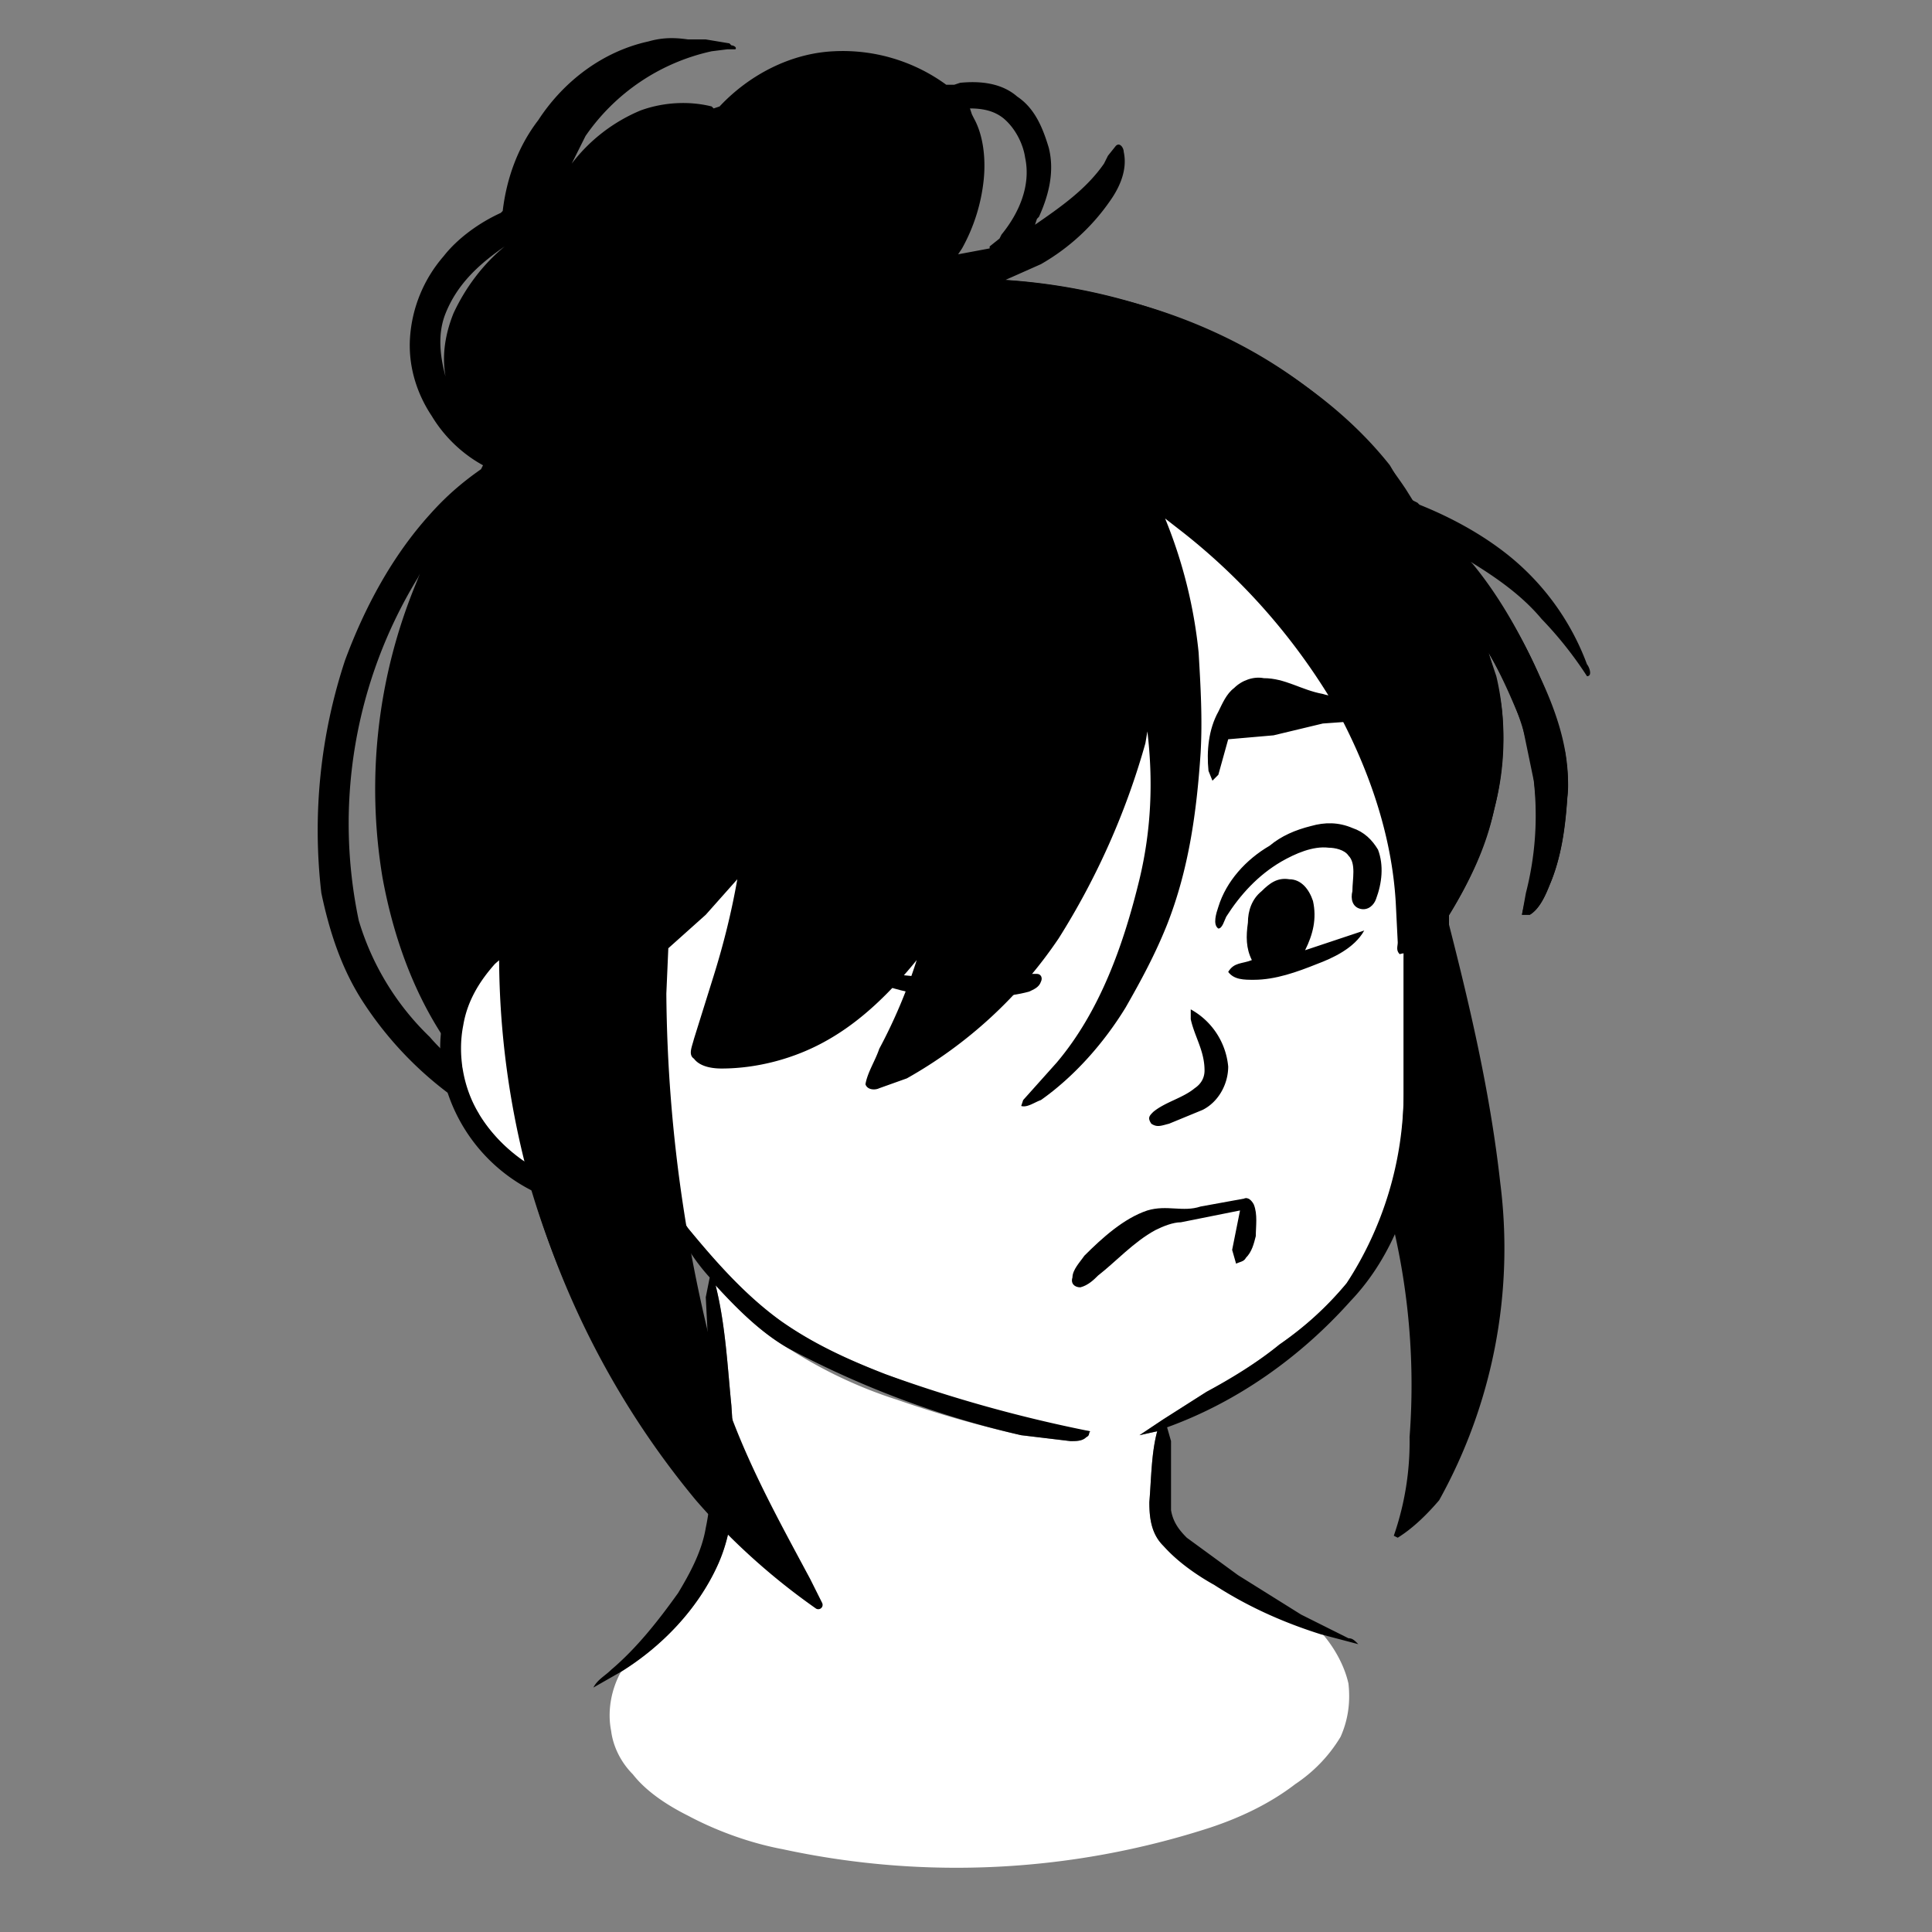 <svg xmlns="http://www.w3.org/2000/svg" viewBox="0 0 980 980" fill="none" shape-rendering="auto"><rect x="0" y="0" width="980" height="980" fill="#808080" stroke="none"/><desc>"Lorelei" by "Lisa Wischofsky", licensed under "CC0 1.0". / Remix of the original. - Created with dicebear.com</desc><mask id="viewboxMask"><rect width="980" height="980" rx="0" ry="0" x="0" y="0" fill="#fff" /></mask><g mask="url(#viewboxMask)"><g transform="translate(10 -60)"><path fill-rule="evenodd" clip-rule="evenodd" d="M348 80h-9c-7-1-13-1-20 1-23 5-43 20-56 40-10 13-16 29-18 46l-1 1c-11 5-22 13-29 22a70 70 0 0 0-17 41c-1 14 3 28 11 40 6 10 15 19 26 25l-1 2c-10 7-18 14-26 23-19 21-33 47-43 74a275 275 0 0 0-12 118c4 19 10 38 21 55a182 182 0 0 0 78 67 435 435 0 0 0 141 234v1l10 6c2 0 3 1 4-1v-3l-1-1-9-18-5-8c-10-20-20-39-28-59-11-25-18-51-23-77a998 998 0 0 1-12-112c-2-16-1-32-1-48a2087 2087 0 0 0 3-10l1-1c8-6 14-13 21-20l1-1 10-11-8 35-1 3a394 394 0 0 1-15 49c0 3 2 5 4 6 3 3 8 3 12 3 9 0 18-2 27-4 12-3 24-8 34-16 15-9 27-22 38-35l-1 3a266 266 0 0 1-19 45c-2 4-5 9-6 14 0 2 2 3 3 3 3 1 7 0 11-2h1c16-6 29-16 42-27a252 252 0 0 0 53-68c14-24 26-50 32-78l1-3 1-3a231 231 0 0 1-11 96 215 215 0 0 1-49 87l-4 4-1 3c3 1 6-1 8-2l1-1c18-12 33-30 44-49a276 276 0 0 0 38-127c1-20 0-40-2-60s-6-41-16-59l2 1a340 340 0 0 1 58 58l3 3c-4 28-6 56-4 84l1 12c2 21 4 43 8 64 2 12 6 24 11 36l4 9 9 23 18 48a351 351 0 0 1 14 128 145 145 0 0 1-8 50l2 1c8-5 15-12 21-19a263 263 0 0 0 31-161c-5-45-15-88-26-131v-5c19-30 30-66 27-102-1-11-4-21-7-31 7 12 12 24 17 36l6 29a158 158 0 0 1-4 57l-2 11h4c5-3 8-10 10-15 6-14 8-30 9-45 2-21-5-42-14-61-9-20-20-40-34-57l-1-1c13 8 26 17 36 29a192 192 0 0 1 23 29c3 0 1-5 0-6a128 128 0 0 0-42-57c-13-10-28-18-43-24l-1-1-4-2-10-17c-19-24-44-43-71-58a298 298 0 0 0-124-36l18-8c14-8 26-19 35-32 5-7 9-16 7-25 0-2-2-5-4-3l-4 5-2 4c-9 13-22 22-35 31l1-3 1-1c5-11 8-23 5-35-3-10-7-20-16-26-8-7-19-8-29-7l-3 1h-4a89 89 0 0 0-57-17c-22 1-43 12-58 28l-3 1-1-1c-12-3-25-2-36 2a85 85 0 0 0-35 27l6-12 1-2a105 105 0 0 1 64-43l8-1h4c1-1-1-2-2-2l-1-1-12-2Zm151 40c-5-4-11-5-17-5l1 3 1 2c5 9 6 21 5 31a91 91 0 0 1-11 35l-2 3 16-3v-1l5-4 1-2c9-11 15-25 12-39-1-7-5-15-11-20Zm-253 65c-11 9-20 21-26 34-4 10-6 21-4 32-3-11-4-22 0-32 6-15 17-25 30-34Zm-45 171 2-5-1 2a239 239 0 0 0-30 174 136 136 0 0 0 36 59c6 7 13 13 20 18l-5-5-1-3c-20-26-32-58-38-91a273 273 0 0 1 17-149Z" fill="#000000"/><path d="M495 231a231 231 0 0 1 219 204c1 10 2 21 0 30-1 4-1 7-4 8-3-10-3-19-4-29a220 220 0 0 0-239-205c-42 4-83 19-117 44l-17 13a221 221 0 0 0-78 164c0 23 7 43 15 64h17c3 1 4 4 2 6l-6 2c-15 1-31 7-42 17-8 9-14 19-16 31-3 15 0 32 8 45 9 15 24 27 40 33 14 5 29 7 43 5 4-1 8-2 11 0v3c-5 5-11 6-18 7-16 3-33-1-47-8a86 86 0 0 1-47-58c-4-18-1-37 9-53 8-12 20-21 34-26-7-14-10-28-12-43-2-18-2-35 0-53 1-13 4-25 8-38a227 227 0 0 1 99-122c41-28 92-43 142-41Z" fill="#000"/><path d="M535 244a220 220 0 0 1 171 200c1 10 1 19 4 29l-2 18v22c-3 4-4 9-4 14-2 8-2 15-2 23v65c0 21-3 42-11 61-4 13-10 24-18 35-10 12-21 22-34 31-11 9-24 17-37 24l-22 14-12 8 9-2c-3 11-3 24-4 36 0 8 1 16 7 22a235 235 0 0 0 81 45c6 7 11 16 13 25 1 9 0 18-4 27-6 10-14 18-23 24-13 10-28 17-43 22a417 417 0 0 1-217 11c-16-3-33-9-48-17-10-5-21-12-28-21-6-6-10-14-11-22-2-10 0-21 5-30 21-13 39-32 49-54 5-11 7-22 8-34 1-16 0-32-1-47-2-20-3-41-8-61 11 12 23 24 37 32 17 11 36 20 55 26 20 7 41 13 63 18l25 3c3 0 6 0 8-2 2-1 1-2 2-3l-17-2c-29-7-58-16-87-27-18-7-36-15-53-27-18-13-33-30-47-47l-11-16-1-1v-3c-3-2-7-1-11 0-14 2-29 0-43-5-16-6-31-18-40-33-8-13-11-30-8-45 2-12 8-22 16-31 11-10 27-16 42-17l6-2c2-2 1-5-2-6h-17c-8-21-15-41-15-64-1-14 2-27 5-41a221 221 0 0 1 73-123l17-13a230 230 0 0 1 185-39Z" fill="#ffffff"/><path d="M708 513c3 3 2 7 3 12v29c0 26 2 54 0 80-3 31-14 63-36 86-25 28-57 51-93 64l2 7v35c1 6 4 10 8 14l26 19 32 20 24 12c2 0 3 1 5 3l-19-5c-19-6-37-14-54-25-9-5-19-12-26-20-6-6-7-14-7-22 1-12 1-25 4-36l-9 2 12-8 22-14c13-7 26-15 37-24 13-9 24-19 34-31a178 178 0 0 0 29-96v-65c0-8 0-15 2-23 0-5 1-10 4-14ZM278 574c5 5 4 14 0 19l-3 7c1 3 5 5 7 6 6 3 12 7 19 9 0 4-3 5-7 5-6-1-13-3-18-6-7-3-13-8-13-16 0-6 5-9 6-14 2-4 0-7-1-11 4-1 7-2 10 1ZM328 667l11 16c14 17 29 34 47 47 17 12 35 20 53 27a714 714 0 0 0 104 29c-1 1 0 2-2 3-2 2-5 2-8 2l-25-3a478 478 0 0 1-118-44c-14-8-26-20-37-32 5 20 6 41 8 61 1 15 2 31 1 47-1 12-3 23-8 34-10 22-28 41-49 54l-14 8c2-4 6-6 9-9 13-11 24-25 34-39 6-10 12-21 14-33 4-19 3-39 3-58l-3-59 2-10c-10-11-19-26-22-41Z" fill="#000"/><g fill="#000000"><path d="M446 479c15-2 30 2 43 10 14 7 23 20 29 34 1 4 3 9 0 13-5-4-8-9-11-14-6-8-14-17-23-22-11-7-25-11-38-9-14 1-27 9-38 18l-12 11c-4-4-2-10 1-14 11-17 30-26 49-27ZM676 480c6 2 10 6 13 11 3 8 2 17-1 25-1 3-4 6-8 5s-5-5-4-9c0-6 2-14-2-18-2-3-7-4-10-4-8-1-17 3-24 7-12 7-21 17-28 28-1 2-2 6-4 6-3-2-1-8 0-11 4-13 14-24 26-31 6-5 13-8 21-10 7-2 14-2 21 1Z"/><path d="M644 506c6 0 10 5 12 11 2 9 0 17-4 25l30-10c-5 9-16 14-24 17-10 4-21 8-32 8-5 0-10 0-13-4 3-5 7-4 12-6-3-6-3-12-2-19 0-6 2-12 7-16 4-4 8-7 14-6ZM484 515c4-1 8 1 11 4 4 4 6 8 7 13 3 7 1 15 1 22h13c2 0 3 2 2 4-1 3-4 4-6 5-11 3-23 3-34 3-17 0-34-3-49-10-5-2-10-4-14-8l11 3c12 3 25 4 37 5-2-9-3-20 2-28 3-7 11-12 19-13Z"/></g><path d="M524 402c7 3 12 9 15 16 4 6 6 12 4 19-1 2-2 5-4 3-3-2-5-6-6-9l-14 2-26 3-39 4c-12 1-24 0-36-1-3 0-7-1-9-3-3-2-2-7 1-8 9-3 20-2 30-4 7-1 14-4 20-6 9-3 17-7 26-9l20-5c5-1 12-4 18-2ZM631 404c11 0 19 6 30 8 6 2 14 1 20 5 2 1 3 4 2 7-2 2-5 2-8 2l-14 1-25 6-23 2-5 18-3 3-2-5c-1-10 0-21 5-30 2-4 4-9 8-12 4-4 10-6 15-5Z" fill="#000000"/><path d="M594 572a37 37 0 0 1 19 29c0 9-5 18-13 22l-17 7c-4 1-6 2-9 0-2-3-1-4 1-6 6-5 15-7 21-12 3-2 5-5 5-9 0-10-5-17-7-26v-5Z" fill="#000000"/><path d="M621 668c2-1 4 1 5 3 2 5 1 11 1 16-1 4-2 8-5 11-1 2-3 2-5 3l-2-7 4-20-30 6c-4 0-9 2-13 4-11 6-20 16-29 23-2 2-5 5-9 6-3 0-5-2-4-5 0-4 4-8 6-11 9-9 20-19 32-23 10-3 18 1 27-2l22-4Z" fill="#000000"/><path d="M559 212c40 10 78 29 108 56 14 11 26 25 36 40l5 8c10 9 19 19 27 29a236 236 0 0 1 49 97c1 8 2 15 1 23-1 15-3 30-9 44-2 5-5 12-10 15h-4l2-9a154 154 0 0 0 1-76c-4-17-11-33-20-48l4 12c5 21 5 45-1 67-4 20-13 38-24 56-5 5-9 12-15 16-3 2-6 1-9 2-2-2-1-4-1-6l-1-20c-2-35-14-69-31-100a318 318 0 0 0-77-88l-9-7a244 244 0 0 1 17 68c1 17 2 34 1 51-2 30-6 59-17 87-6 15-13 28-21 42-11 18-26 35-43 47-3 1-7 4-10 3l1-3 17-19c22-26 34-60 42-93 6-25 7-50 4-75l-1 6a376 376 0 0 1-44 99 227 227 0 0 1-77 71l-14 5c-2 1-6 1-7-2 1-6 5-12 7-18a267 267 0 0 0 19-45c-13 16-28 31-46 41-16 9-35 14-53 14-5 0-11-1-14-5-3-2-1-6 0-10l10-32c5-16 9-32 12-49l-16 18-19 17-1 23a756 756 0 0 0 32 212c11 30 26 57 41 85l6 12c1 2-1 4-3 3a335 335 0 0 1-61-55 433 433 0 0 1-97-326l-2-4a181 181 0 0 1-13-130c10-32 27-60 50-83 27-27 61-47 97-60 58-20 122-22 181-6Z" fill="#000000"/></g><g transform="translate(10 -60)"></g></g></svg>